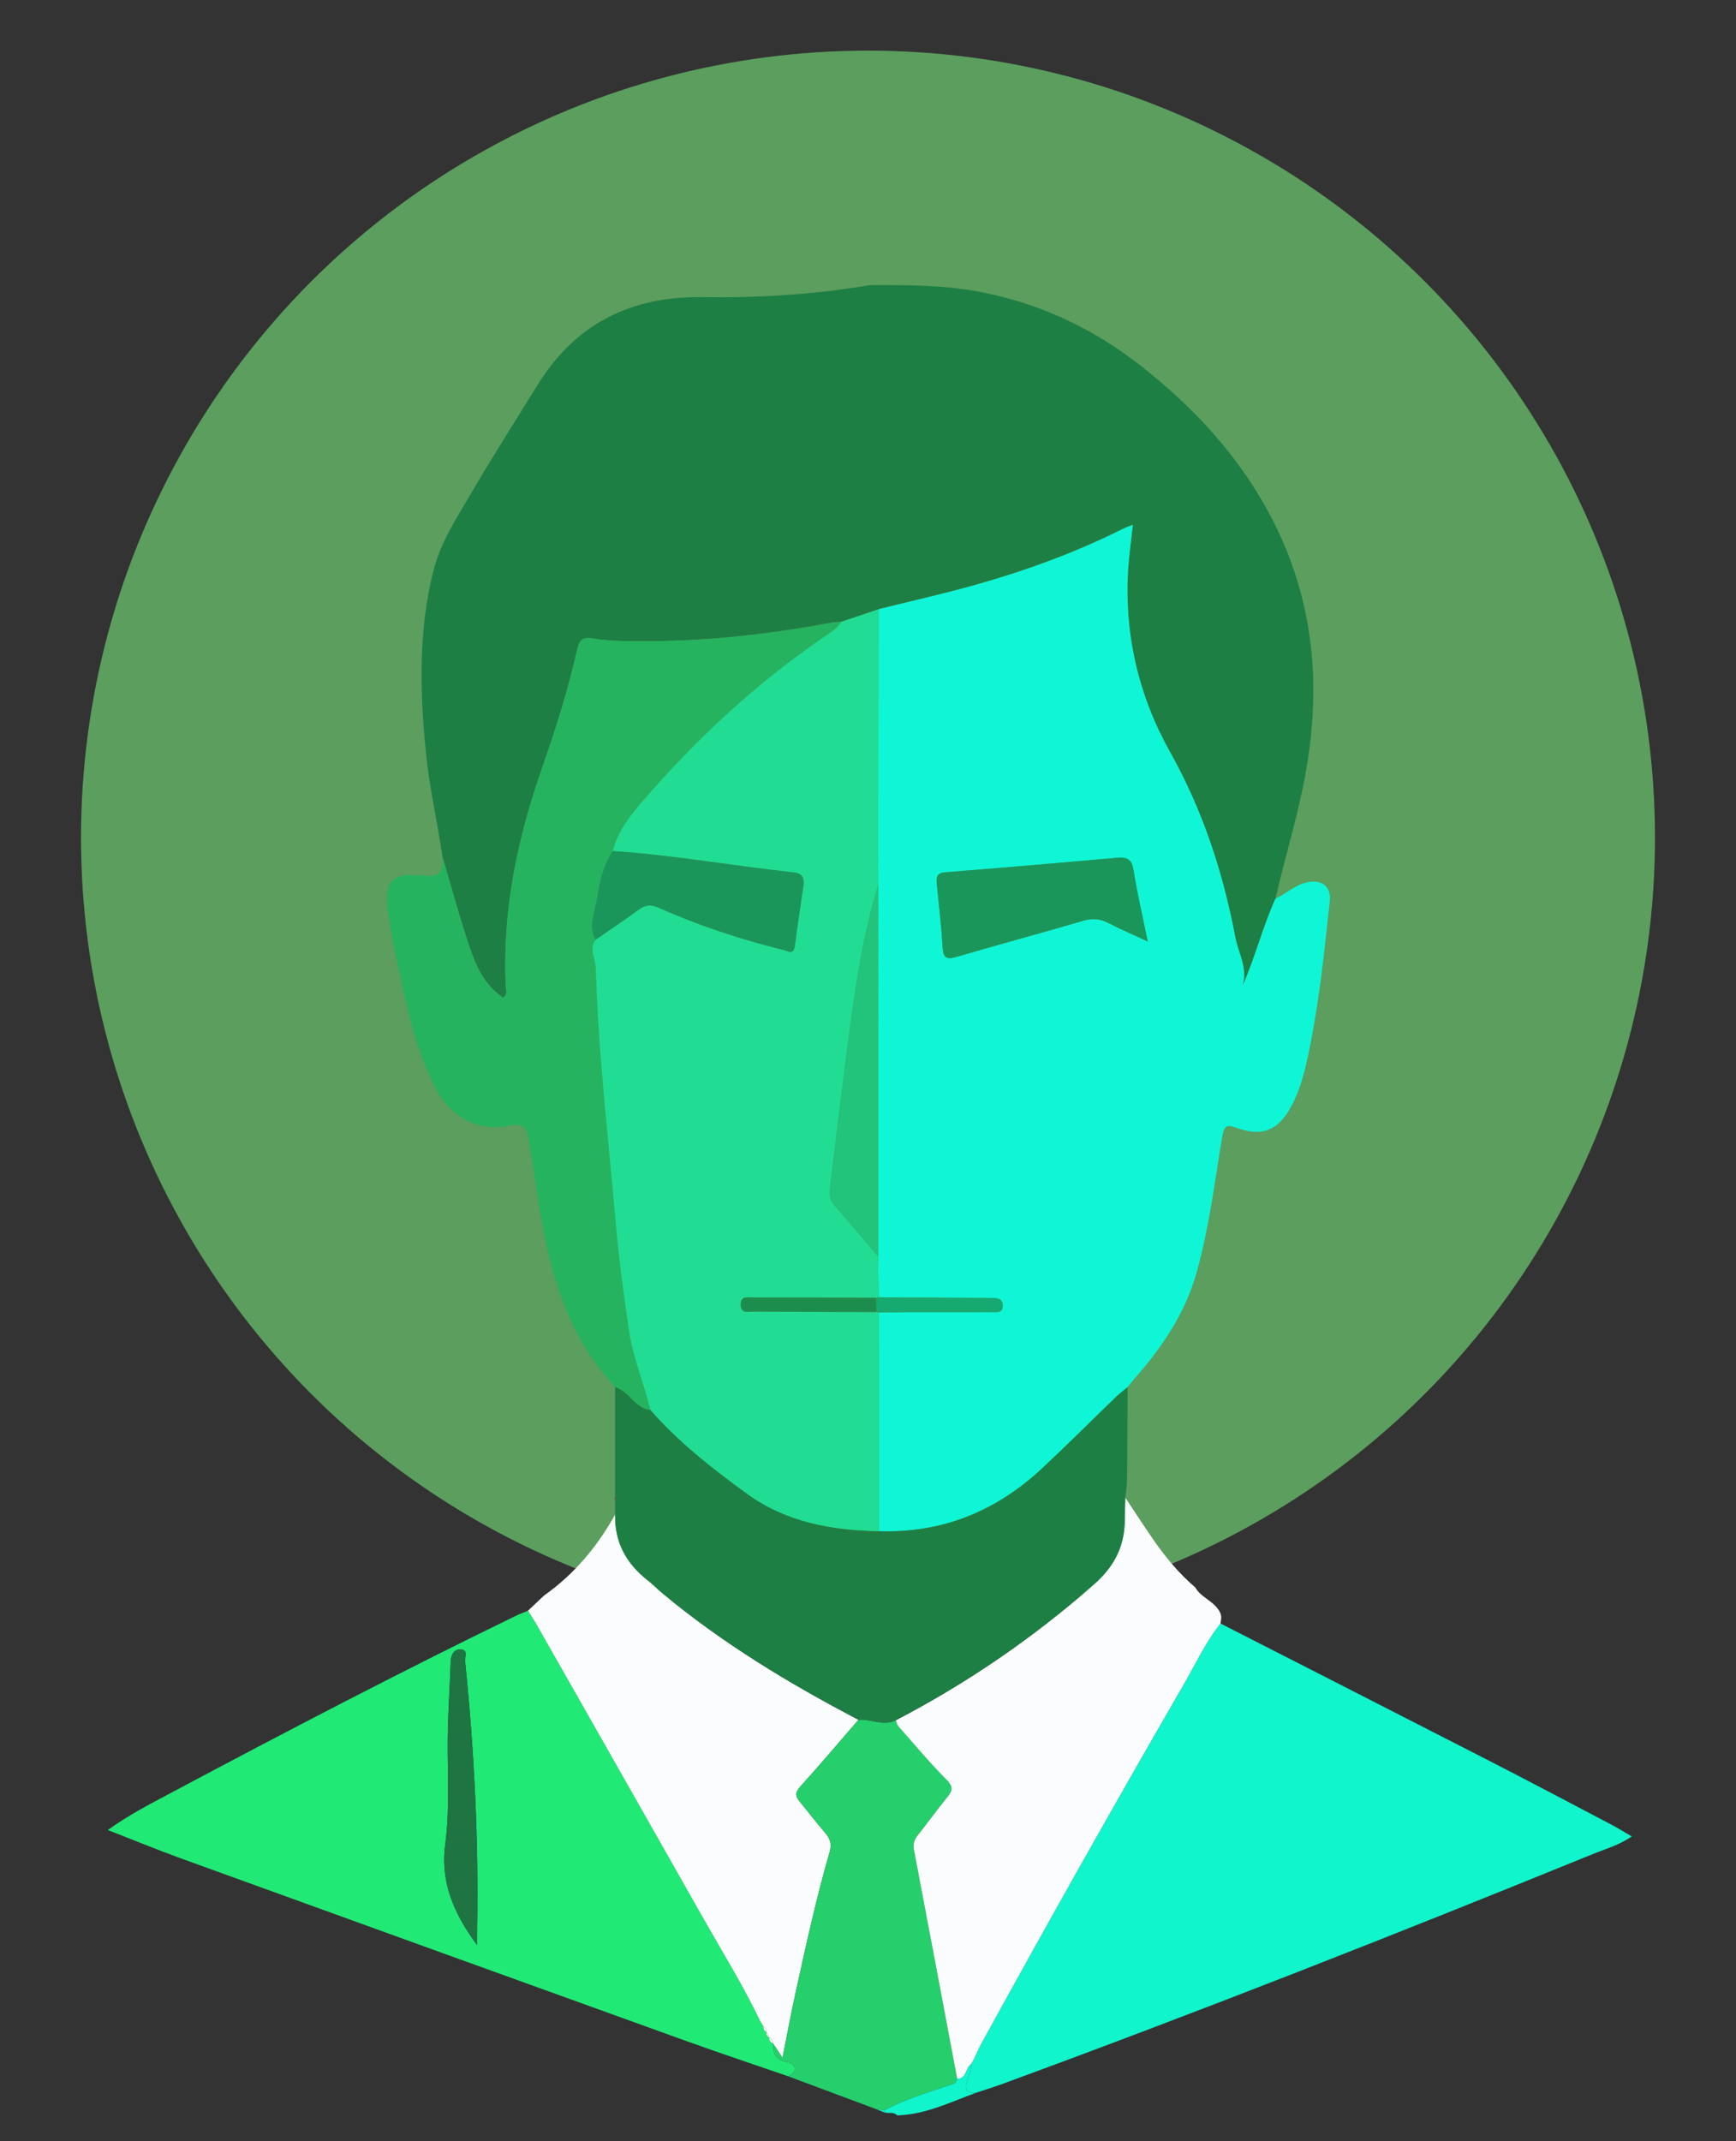<?xml version="1.0" encoding="UTF-8"?>
<svg xmlns="http://www.w3.org/2000/svg" version="1.1" viewBox="0 0 600 740">
  <rect x="0" y="0" width="600" height="740" fill="#333333" stroke="none"/>
  <defs>
    <style>
      .cls-1 {
        fill: #0ff6d6;
      }

      .cls-2 {
        fill: #5b9e5e;
      }

      .cls-3 {
        fill: #25cf6b;
      }

      .cls-4 {
        fill: #22c47b;
      }

      .cls-5 {
        fill: #e83e1e;
      }

      .cls-6 {
        fill: #21e975;
      }

      .cls-7 {
        fill: #1d8d4d;
      }

      .cls-8 {
        fill: #21dd93;
      }

      .cls-9 {
        fill: #26b360;
      }

      .cls-10 {
        fill: #10f5cc;
      }

      .cls-11 {
        fill: #1e7542;
      }

      .cls-12 {
        fill: #1a965a;
      }

      .cls-13 {
        fill: #fafcfd;
      }

      .cls-14 {
        fill: #d52821;
      }

      .cls-15 {
        fill: #16a970;
      }

      .cls-16 {
        fill: #1e7f44;
      }
    </style>
  </defs>
  <!-- Generator: Adobe Illustrator 28.7.5, SVG Export Plug-In . SVG Version: 1.2.0 Build 176)  -->
  <g>
    <g id="Ebene_1">
      <g>
        <circle class="cls-2" cx="300" cy="289.5" r="272"/>
        <g>
          <path class="cls-6" d="M272.32,717.52c-11.93-4.12-23.9-8.1-35.77-12.38-58.07-20.92-116.11-41.9-174.14-62.93-8.22-2.98-16.3-6.32-25.16-9.77,7.54-5.38,14.92-9.15,22.2-13.02,39.32-20.94,78.81-41.56,118.89-61.03,1.34-.65,2.76-1.15,4.14-1.72,1.05,1.69,2.17,3.35,3.15,5.08,19.27,33.91,38.56,67.81,57.76,101.76,6.6,11.67,13.68,23.09,19.46,35.22.33.53.66,1.06.99,1.59l-.03-.05c0,.87.3,1.59,1.1,2.03l-.05-.1c-.04.91.2,1.67,1.12,2.06l-.06-.1c-.07.95.19,1.69,1.2,1.98l-.06-.08c.17,3.33.75,5.86,5.01,6.61,2.42.43,4.53,2.98.25,4.85ZM164.91,672.24c0-1.98-.03-3.96,0-5.95.53-30.79-1.02-61.49-4.16-92.12-.15-1.49,1.24-4.19-1.71-4.16-2.23.02-3.2,1.93-3.28,4.26-.25,7.31-.71,14.61-.93,21.91-.43,13.8.85,27.67-.96,41.39-1.75,13.26,3.32,24.22,11.04,34.66Z"/>
          <path class="cls-13" d="M262.84,698.72c-5.77-12.13-12.85-23.55-19.46-35.22-19.21-33.95-38.49-67.85-57.76-101.76-.98-1.73-2.1-3.39-3.15-5.08,1.87-1.76,3.73-3.51,5.59-5.27,10.41-7.35,18.34-16.88,24.54-27.93-.22,9.53,3.85,16.92,11.25,22.69,1.7,1.33,3.2,2.9,4.86,4.28,20.89,17.39,43.99,31.37,68.01,43.92-6.74,7.79-13.4,15.65-20.3,23.3-1.81,2.01-1.4,3.31.02,5.02,2.96,3.59,5.78,7.3,8.82,10.82,1.78,2.06,2.25,3.97,1.45,6.72-4.58,15.78-8.07,31.85-11.61,47.89-1.65,7.46-3.03,14.99-4.64,23.06-1.42-2.14-2.41-3.63-3.4-5.11,0,0,.06.08.06.08-.15-.81-.38-1.58-1.2-1.98,0,0,.06.1.06.1-.37-.69-.75-1.37-1.12-2.06,0,0,.05.1.05.1-.03-.85-.34-1.56-1.09-2.03,0,0,.03.05.03.05-.33-.53-.66-1.06-.99-1.59Z"/>
          <path class="cls-3" d="M267.06,706.05c.99,1.48,1.97,2.97,3.4,5.11,1.62-8.07,3-15.59,4.64-23.06,3.54-16.04,7.03-32.1,11.61-47.89.8-2.76.33-4.66-1.45-6.72-3.04-3.52-5.86-7.23-8.82-10.82-1.41-1.71-1.83-3.01-.02-5.02,6.9-7.64,13.55-15.51,20.3-23.3,4.29-.36,8.55,2.27,12.86.16.32.72.5,1.58,1,2.15,5.49,6.22,10.83,12.61,16.67,18.5,2.48,2.5,1.82,3.86.05,6.04-3.46,4.25-6.65,8.71-10.06,12.99-1.23,1.55-1.73,3.07-1.36,5.03,5.01,26.41,9.98,52.82,14.96,79.24-.23.84-.65,1.49-1.54,1.8-7.99,2.74-16.15,5.04-23.63,9.09-.95-.15-1.9-.29-2.85-.44-10.17-3.8-20.33-7.59-30.5-11.39,4.28-1.87,2.17-4.42-.25-4.85-4.25-.76-4.84-3.29-5.01-6.61Z"/>
          <path class="cls-10" d="M305.67,729.34c7.48-4.05,15.64-6.34,23.63-9.09.89-.3,1.31-.95,1.54-1.8,3.29-.18,2.83-3.85,4.84-5.22.14,2.17-.79,4.1-1.48,6.06-1.11,3.15.22,4.18,3.2,3.95-8.73,3.15-17.14,7.37-26.66,7.8,0,0-.27-.06-.27-.06,0,0-.14.24-.14.23-1.01-1.02-2.29-1.08-3.61-.98l-.29-.14s-.31.09-.32.09c-.15-.28-.3-.57-.44-.85Z"/>
          <path class="cls-10" d="M302.82,728.91c.95.15,1.9.29,2.85.44.15.28.3.57.44.85"/>
          <path class="cls-10" d="M337.39,723.25c-2.98.23-4.3-.8-3.2-3.95.69-1.96,1.62-3.89,1.48-6.06,0,0-.02.06-.02.06.36-.64.72-1.28,1.09-1.92.77-1.65,1.46-3.34,2.33-4.94,22.76-41.45,45.96-82.65,69.64-123.58,4.24-7.33,7.8-15.1,13.11-21.79,31.11,15.89,62.25,31.74,93.33,47.68,14.06,7.21,28.03,14.62,42.02,21.97,2.19,1.15,4.28,2.47,6.8,3.94-4.4,3.04-9.04,4.3-13.42,6.08-67.64,27.55-135.59,54.33-204.17,79.48-2.97,1.09-5.99,2.02-8.98,3.02Z"/>
          <path class="cls-13" d="M421.82,561.08c-5.31,6.7-8.86,14.46-13.11,21.79-23.68,40.93-46.88,82.13-69.64,123.58-.87,1.59-1.56,3.29-2.33,4.94-.36.64-.72,1.28-1.09,1.92,0,0,.02-.06.02-.06-2.01,1.37-1.55,5.04-4.84,5.22-4.98-26.41-9.95-52.83-14.96-79.23-.37-1.96.13-3.49,1.36-5.03,3.41-4.28,6.61-8.74,10.06-12.99,1.77-2.17,2.43-3.54-.05-6.04-5.84-5.89-11.18-12.27-16.67-18.5-.5-.57-.67-1.43-.99-2.15,24.76-12.89,47.56-28.54,68.55-47,7.16-6.29,10.6-13.32,10.62-22.49,0-2.49.11-4.99.17-7.48,3.46,5.18,6.81,10.44,10.4,15.53,4.01,5.68,8.48,10.98,13.79,15.51,1.82,3.26,5.6,4.39,7.87,7.5,1.54,2.1,1.08,3.25.84,4.99Z"/>
          <path class="cls-16" d="M152.96,296.22c-1.74-11.99-4.52-23.8-5.73-35.88-2.11-21.1-2.67-42.11,2.53-62.92,2.59-10.37,8.51-19.11,13.78-28.13,7.12-12.2,14.77-24.11,22.18-36.14,13.05-21.19,32.3-30.8,56.87-30.45,19.49.28,38.87-.91,58.1-4.17,13.13-.06,26.23-.03,39.21,2.58,20.32,4.08,38.47,12.78,54.64,25.51,18.18,14.32,33.66,30.98,44.6,51.74,15.82,30.02,17.9,61.39,11.11,94.01-2.67,12.86-6.51,25.4-9.4,38.19-4.5,9.85-7.03,20.44-11.54,30.48,2.17-6.22-1.3-11.48-2.35-17.07-4.26-22.52-11.26-43.92-22.59-64.12-10.83-19.31-15.83-40.53-14.47-62.9.31-5.04,1.04-10.05,1.63-15.58-1.48.59-2.41.89-3.28,1.33-16.57,8.32-33.92,14.62-51.74,19.6-10.87,3.04-21.9,5.51-32.85,8.24-4.29,1.45-8.58,2.9-12.87,4.35-1.14.1-2.3.11-3.43.31-20.94,3.88-42.01,6.38-63.33,6.37-6.49,0-12.97.12-19.41-.95-2.74-.45-4.31.19-5.08,3.62-3.1,13.8-7.33,27.31-12.01,40.65-8.66,24.69-14,49.9-12.71,76.24.06,1.18.69,2.68-.96,3.63-.52-.38-1.06-.75-1.56-1.15-6.22-4.94-8.67-12.12-10.98-19.23-3.03-9.31-5.6-18.77-8.36-28.17Z"/>
          <path class="cls-1" d="M303.66,210.54c10.96-2.73,21.98-5.2,32.85-8.24,17.82-4.99,35.17-11.29,51.74-19.6.87-.44,1.8-.73,3.28-1.33-.59,5.54-1.32,10.55-1.63,15.58-1.36,22.37,3.65,43.59,14.47,62.9,11.33,20.2,18.33,41.61,22.59,64.12,1.06,5.59,4.53,10.85,2.35,17.07,4.5-10.05,7.04-20.63,11.54-30.48,3.74-1.71,6.77-4.75,10.97-5.65,5.06-1.08,8.33,1.52,7.79,6.5-1.84,16.95-3.56,33.93-6.94,50.67-1.41,7-3,13.97-6.42,20.35-4.37,8.15-9.87,10.48-18.48,7.48-3.16-1.1-4.59-1.62-5.34,2.89-2.6,15.68-4.53,31.48-8.82,46.87-4,14.33-12.07,26.09-21.71,37.02-.76.87-1.46,1.79-2.18,2.69-1.26,1.05-2.6,2.03-3.78,3.17-8.59,8.29-17.03,16.75-25.76,24.9-15.85,14.8-34.54,22.47-56.43,21.71.02-25.19.05-50.39.07-75.58,3.48-.04,6.96-.11,10.45-.12,9.46-.01,18.91.02,28.37-.02,1.71,0,4.06.54,3.95-2.35-.1-2.57-2.22-2.47-4.06-2.54-1.16-.04-2.32-.02-3.48-.02-11.78-.06-23.56-.13-35.33-.19-.06-4.69-.13-9.39-.19-14.08.01-42.87.03-85.75.04-128.62.03-31.7.07-63.4.1-95.11ZM396.67,325.36c-1.77-8.68-3.62-16.57-4.89-24.55-.58-3.65-2-4.7-5.52-4.38-19.87,1.78-39.75,3.47-59.64,5.04-2.98.24-3.06,1.86-2.85,4.02.7,7.28,1.59,14.55,2,21.85.22,3.79,1.39,4.37,4.91,3.33,14.52-4.27,29.15-8.17,43.67-12.44,3.13-.92,5.73-.77,8.58.7,4.26,2.19,8.68,4.09,13.73,6.44Z"/>
          <path class="cls-16" d="M303.75,529.17c21.89.76,40.58-6.91,56.43-21.71,8.73-8.15,17.16-16.61,25.76-24.9,1.18-1.14,2.51-2.11,3.78-3.17-.05,10.59-.07,21.19-.18,31.78-.02,2.13-.4,4.26-.61,6.38-.06,2.49-.16,4.99-.17,7.48-.02,9.17-3.46,16.19-10.62,22.49-20.99,18.47-43.79,34.11-68.55,47-4.32,2.11-8.57-.52-12.86-.16-24.02-12.55-47.12-26.53-68.01-43.92-1.66-1.38-3.16-2.96-4.86-4.28-7.4-5.77-11.46-13.16-11.25-22.69,0-1.7-.02-3.39-.02-5.09.09-.32.08-.65-.01-.97,0-12.7,0-25.41,0-38.11,1.76.59,3.22,1.63,4.53,2.93,2.22,2.19,4.28,4.67,7.71,5.03,9.78,11.17,21.4,20.24,33.32,28.92,13.56,9.87,29.27,12.67,45.61,12.98Z"/>
          <path class="cls-9" d="M224.81,487.26c-3.42-.37-5.48-2.84-7.71-5.03-1.32-1.3-2.77-2.34-4.53-2.93-17.49-18.62-23.12-42.04-26.84-66.23-1.01-6.54-1.97-13.09-3.02-19.63-.59-3.66-2.1-5.42-6.48-4.46-10.52,2.3-20.32-2.81-25.37-12.34-7-13.23-10.12-27.62-13.17-42.08-1.37-6.48-2.66-12.96-3.56-19.53-1.28-9.38.64-13.36,10.36-12.55.66.05,1.35-.09,1.99.02,5.11.93,7.03-1.38,6.48-6.27,2.77,9.39,5.34,18.85,8.36,28.16,2.31,7.11,4.76,14.29,10.98,19.23.51.4,1.05.77,1.56,1.15,1.66-.95,1.02-2.45.96-3.63-1.3-26.34,4.04-51.55,12.71-76.24,4.68-13.34,8.91-26.85,12.01-40.65.77-3.43,2.33-4.07,5.08-3.62,6.44,1.07,12.92.95,19.41.95,21.33,0,42.4-2.5,63.33-6.37,1.12-.21,2.28-.21,3.43-.32-1.4,2.37-3.73,3.68-5.9,5.17-23.49,16.04-44.16,35.24-62.69,56.72-4.39,5.09-8.74,10.48-10.39,17.33-3.17,4.79-4.55,10.25-5.36,15.8-.72,4.91-3.31,9.82-.64,14.9-2.26,3.22.01,6.47.11,9.66.37,11.75,1.07,23.49,2.03,35.21,1.44,17.47,3.31,34.9,4.8,52.37,1.08,12.7,2.84,25.3,4.68,37.9,1.38,9.42,5.19,18.14,7.37,27.31Z"/>
          <path class="cls-14" d="M212.56,517.41c.1.32.1.64.01.97-.09-.22-.2-.44-.24-.67-.02-.08.15-.2.23-.3Z"/>
          <path class="cls-11" d="M164.91,672.24c-7.73-10.44-12.79-21.4-11.04-34.66,1.81-13.72.54-27.59.96-41.39.23-7.31.68-14.61.93-21.91.08-2.33,1.04-4.24,3.28-4.26,2.95-.02,1.56,2.67,1.71,4.16,3.14,30.62,4.69,61.32,4.16,92.12-.03,1.98,0,3.96,0,5.95Z"/>
          <path class="cls-13" d="M263.8,700.26c.76.46,1.06,1.17,1.09,2.03-.8-.44-1.09-1.16-1.09-2.03Z"/>
          <path class="cls-13" d="M264.85,702.19c.37.69.75,1.37,1.12,2.06-.92-.39-1.16-1.15-1.12-2.06Z"/>
          <path class="cls-13" d="M265.91,704.15c.82.4,1.05,1.16,1.2,1.98-1.01-.29-1.27-1.03-1.2-1.98Z"/>
          <path class="cls-14" d="M262.84,698.72c.33.53.66,1.06.99,1.59-.33-.53-.66-1.06-.99-1.59Z"/>
          <path class="cls-5" d="M335.65,713.3c.36-.64.72-1.28,1.09-1.92-.36.64-.72,1.28-1.09,1.92Z"/>
          <path class="cls-8" d="M224.81,487.26c-2.19-9.18-6-17.9-7.37-27.31-1.84-12.6-3.6-25.2-4.68-37.9-1.49-17.47-3.36-34.9-4.8-52.37-.96-11.71-1.67-23.46-2.03-35.21-.1-3.19-2.38-6.44-.11-9.66,4.92-3.42,9.94-6.71,14.74-10.29,2.41-1.8,4.4-2.02,7.22-.76,13.86,6.19,28.24,10.9,42.97,14.54,1.52.38,3.57,1.94,4-1.47.87-6.92,1.94-13.81,2.95-20.71.41-2.79-.38-4.29-3.53-4.63-20.8-2.27-41.44-5.97-62.35-7.37,1.66-6.86,6-12.24,10.39-17.33,18.54-21.48,39.2-40.68,62.69-56.72,2.18-1.49,4.51-2.8,5.9-5.17,4.29-1.45,8.58-2.9,12.86-4.34-.03,31.7-.07,63.41-.1,95.11-4.22,13.47-6.7,27.34-8.68,41.26-2.98,20.98-5.39,42.04-7.99,63.08-.28,2.3-.37,4.53,1.43,6.56,5.16,5.82,10.14,11.8,15.2,17.72.06,4.69.13,9.39.19,14.08-.31.05-.61.1-.92.13-14.15-.04-28.3-.09-42.46-.09-1.85,0-4.39-.73-4.33,2.51.06,3.27,2.67,2.35,4.46,2.36,14.15.11,28.3.13,42.46.17.31.03.61.08.91.15-.02,25.19-.05,50.39-.07,75.58-16.35-.31-32.06-3.12-45.62-12.98-11.92-8.67-23.55-17.75-33.32-28.92Z"/>
          <path class="cls-12" d="M396.67,325.36c-5.06-2.35-9.47-4.25-13.73-6.44-2.85-1.46-5.45-1.62-8.58-.7-14.52,4.27-29.15,8.17-43.67,12.44-3.52,1.04-4.7.45-4.91-3.33-.41-7.3-1.3-14.57-2-21.85-.21-2.16-.13-3.78,2.85-4.02,19.89-1.58,39.77-3.26,59.64-5.04,3.52-.32,4.94.74,5.52,4.38,1.27,7.98,3.13,15.88,4.89,24.55Z"/>
          <path class="cls-4" d="M303.52,434.27c-5.05-5.92-10.03-11.9-15.2-17.72-1.8-2.03-1.72-4.26-1.43-6.56,2.6-21.03,5.01-42.1,7.99-63.08,1.98-13.92,4.46-27.79,8.68-41.26-.01,42.88-.03,85.75-.04,128.62Z"/>
          <path class="cls-15" d="M303.82,453.59c-.3-.07-.6-.12-.91-.15-.04-1.65-.08-3.3-.13-4.95.31-.03.62-.08.92-.13,11.78.06,23.55.13,35.33.19,1.16,0,2.32-.02,3.48.02,1.84.07,3.96-.03,4.06,2.54.11,2.88-2.23,2.34-3.95,2.35-9.46.04-18.91,0-28.37.02-3.48,0-6.96.08-10.45.12Z"/>
          <path class="cls-12" d="M211.8,294.11c20.91,1.4,41.55,5.1,62.35,7.37,3.15.34,3.95,1.84,3.53,4.63-1.01,6.9-2.08,13.79-2.95,20.71-.43,3.4-2.48,1.84-4,1.47-14.73-3.64-29.11-8.35-42.97-14.54-2.82-1.26-4.82-1.04-7.22.76-4.8,3.58-9.81,6.88-14.74,10.29-2.67-5.08-.08-9.98.64-14.9.81-5.55,2.18-11,5.36-15.8Z"/>
          <path class="cls-7" d="M302.78,448.49c.04,1.65.08,3.3.13,4.95-14.15-.05-28.3-.07-42.45-.17-1.79-.01-4.4.91-4.46-2.36-.06-3.24,2.49-2.5,4.33-2.51,14.15,0,28.3.05,42.46.09Z"/>
        </g>
      </g>
    </g>
  </g>
</svg>